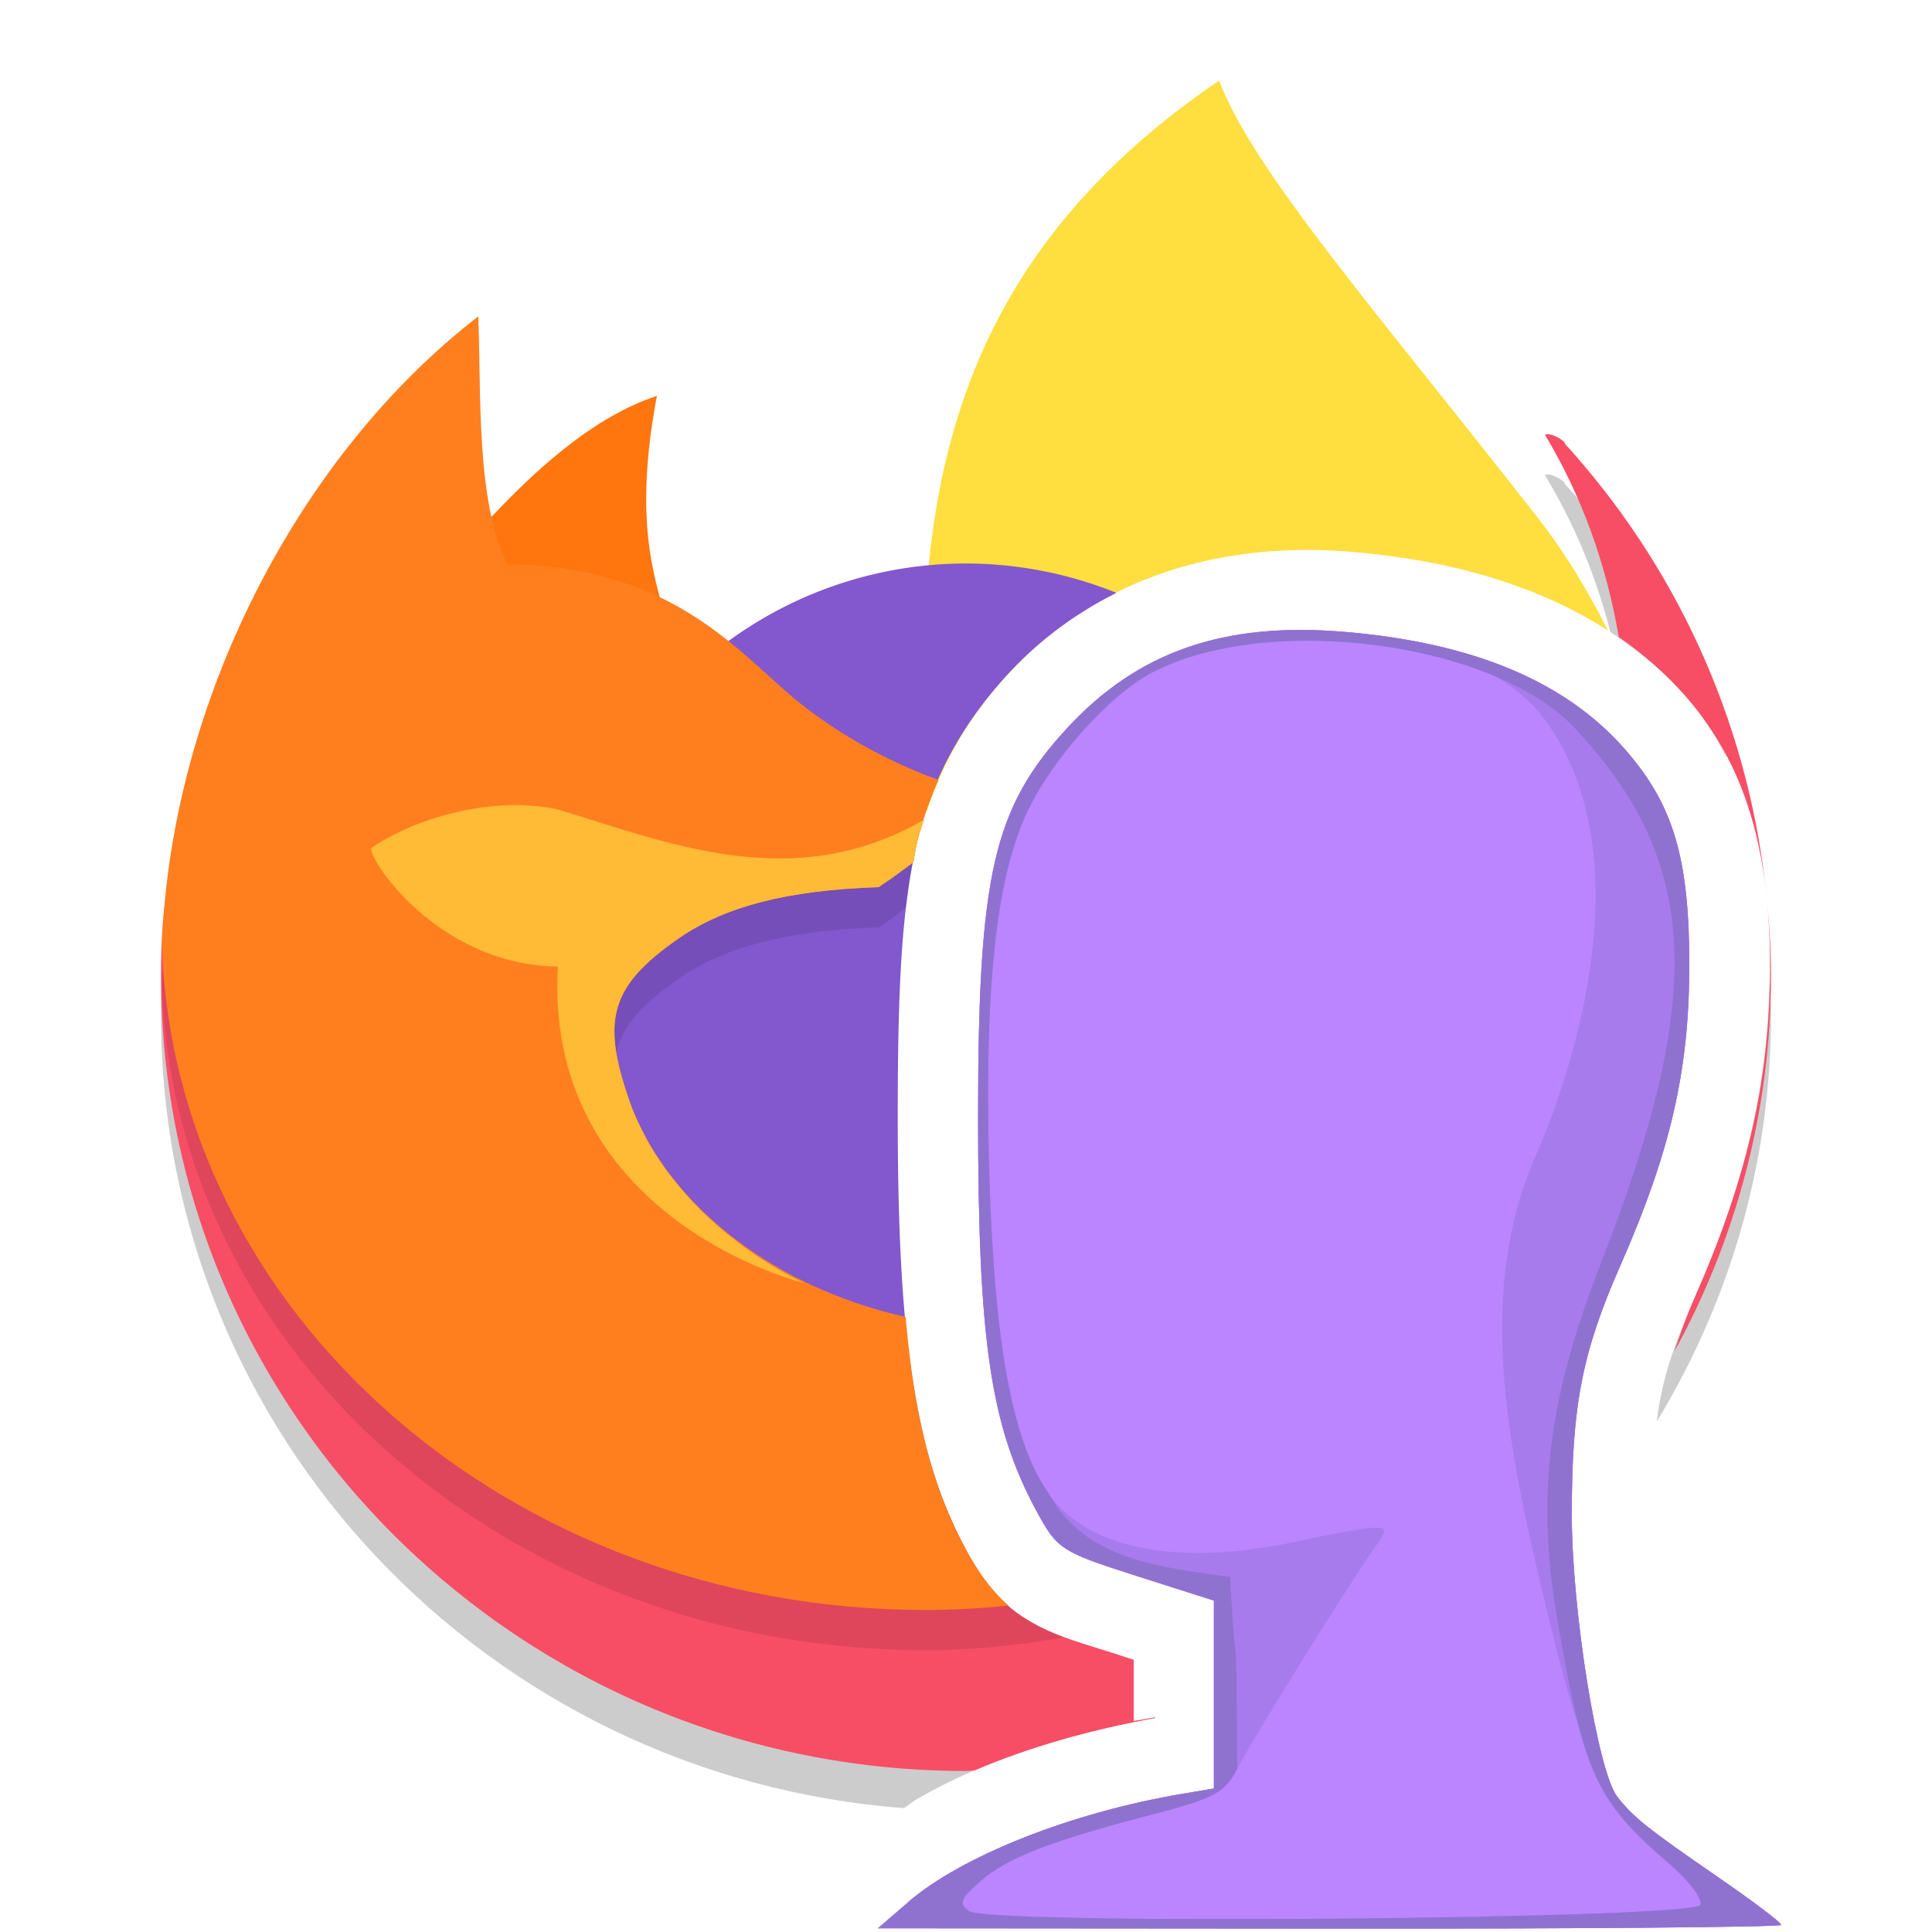 <?xml version="1.0" encoding="UTF-8" standalone="no"?>
<svg
   xmlns:dc="http://purl.org/dc/elements/1.1/"
   xmlns:cc="http://creativecommons.org/ns#"
   xmlns:rdf="http://www.w3.org/1999/02/22-rdf-syntax-ns#"
   xmlns:svg="http://www.w3.org/2000/svg"
   xmlns="http://www.w3.org/2000/svg"
   xmlns:sodipodi="http://sodipodi.sourceforge.net/DTD/sodipodi-0.dtd"
   xmlns:inkscape="http://www.inkscape.org/namespaces/inkscape"
   width="24"
   height="24"
   version="1"
   id="svg23"
   sodipodi:docname="mozilla-firefox-avatar-purple2.svg"
   inkscape:version="0.92.4 5da689c313, 2019-01-14">
  <defs
     id="defs27" />
  <sodipodi:namedview
     pagecolor="#ffffff"
     bordercolor="#666666"
     borderopacity="1"
     objecttolerance="10"
     gridtolerance="10"
     guidetolerance="10"
     inkscape:pageopacity="0"
     inkscape:pageshadow="2"
     inkscape:window-width="1212"
     inkscape:window-height="1025"
     id="namedview25"
     showgrid="false"
     inkscape:zoom="64"
     inkscape:cx="19.037327"
     inkscape:cy="4.9591041"
     inkscape:window-x="0"
     inkscape:window-y="0"
     inkscape:window-maximized="0"
     inkscape:current-layer="layer5" />
  <g
     inkscape:groupmode="layer"
     id="layer4"
     inkscape:label="Firefox"
     style="display:inline">
    <path
       style="opacity:0.2"
       d="m 19.191,5.9 c 0.361,0.599 0.636,1.254 0.812,1.949 1.55e-4,6.074e-4 -1.54e-4,0.001 0,0.002 0.346,0.226 0.66,0.485 0.932,0.793 0.208,0.236 0.373,0.494 0.516,0.768 C 21.01,8.142 20.325,6.985 19.436,6.008 19.471,6.006 19.287,5.865 19.191,5.9 Z M 5.902,8.545 C 5.654,8.385 5.726,9.749 5.691,8.953 3.352,10.762 2,9.454 2,12.617 c 0,5.201 4.068,9.453 9.229,9.844 0.058,-0.036 0.105,-0.081 0.166,-0.115 0.832,-0.481 1.868,-0.806 2.955,-1.004 1.7e-5,-0.003 3.4e-5,-0.005 0,-0.008 l -0.266,0.045 V 21.055 20.619 L 13.811,20.531 C 13.34,20.381 13.047,20.308 12.697,20.08 12.348,19.852 12.135,19.502 11.998,19.248 11.701,18.698 11.514,18.111 11.383,17.4 9.468,16.848 7.7,15.731 7.332,14.656 6.988,13.652 7.075,12.523 8.012,11.898 c 0.509,-0.323 1.25,-0.642 2.424,-0.68 1.072,-0.705 0.552,-0.624 0.5,-0.838 C 10.603,10.29 10.011,10.164 9.195,9.521 8.472,8.953 8.136,8.736 6.029,8.717 5.98,8.621 5.938,8.568 5.902,8.545 Z M 21.98,12.195 c -0.025,1.33 -0.303,2.504 -0.93,3.93 -0.275,0.626 -0.406,1.022 -0.469,1.535 C 21.476,16.183 22,14.464 22,12.617 c 0,-0.142 -0.014,-0.281 -0.02,-0.422 z"
       id="path2"
       inkscape:connector-curvature="0" />
    <path
       style="fill:#ffde3f"
       d="m 15.145,1 c -3.806,2.587 -3.76,5.925 -3.643,9.107 0.22,-0.679 0.572,-1.249 1.018,-1.732 0.934,-1.013 2.202,-1.527 3.646,-1.543 0.206,-0.002 0.416,0.005 0.629,0.023 1.238,0.105 2.315,0.421 3.18,0.977 C 19.734,7.359 19.459,6.889 19.104,6.434 17.091,3.857 15.566,2.123 15.145,1 Z"
       id="path4"
       inkscape:connector-curvature="0" />
    <path
       inkscape:connector-curvature="0"
       style="fill:#ff750e"
       d="M 4.978,7.657 C 5.673,6.968 6.807,5.363 8.16,4.918 7.797,6.856 8.268,7.472 8.503,8.463 L 6.328,7.899 Z"
       id="path8" />
    <path
       style="fill:#8357cd"
       d="M 12 7 A 5 5 0 0 0 7 12 A 5 5 0 0 0 11.305 16.939 C 11.198 16.137 11.152 15.174 11.152 13.865 C 11.153 12.347 11.191 11.34 11.387 10.484 C 11.583 9.629 11.993 8.947 12.52 8.375 C 12.913 7.948 13.369 7.615 13.869 7.365 A 5 5 0 0 0 12 7 z "
       id="circle10" />
    <path
       style="fill:#f74e66"
       d="m 19.191,5.4 c 0.457,0.758 0.764,1.609 0.918,2.514 0.305,0.211 0.582,0.453 0.826,0.73 0.564,0.641 0.877,1.408 0.996,2.369 C 21.695,8.909 20.796,7.001 19.436,5.508 19.471,5.506 19.287,5.365 19.191,5.4 Z m 2.74,5.613 c 0.04,0.321 0.058,0.663 0.057,1.029 -0.005,1.396 -0.287,2.601 -0.938,4.082 -0.116,0.263 -0.179,0.458 -0.25,0.664 C 21.562,15.398 22,13.81 22,12.117 22,11.743 21.973,11.377 21.932,11.014 Z M 5.902,8.045 C 5.654,7.885 5.726,9.249 5.691,8.453 3.352,10.262 2,8.954 2,12.117 2,17.576 6.477,22 12,22 c 0.037,0 0.072,-0.007 0.109,-0.008 0.68,-0.292 1.446,-0.506 2.24,-0.65 1.7e-5,-0.003 3.4e-5,-0.005 0,-0.008 l -0.266,0.045 V 21.055 20.619 L 13.811,20.531 C 13.34,20.381 13.047,20.308 12.697,20.08 12.348,19.852 12.135,19.502 11.998,19.248 11.632,18.57 11.422,17.839 11.299,16.871 9.417,16.311 7.695,15.215 7.332,14.156 6.988,13.152 7.075,12.023 8.012,11.398 8.52,11.075 9.262,10.756 10.436,10.719 c 1.072,-0.705 0.552,-0.624 0.5,-0.838 C 10.603,9.79 10.011,9.664 9.195,9.021 8.472,8.453 8.136,8.236 6.029,8.217 5.98,8.121 5.938,8.068 5.902,8.045 Z"
       id="ellipse841"
       inkscape:connector-curvature="0" />
    <path
       style="opacity:0.1"
       d="M 5.842 4.828 C 3.603 6.56 2.134 9.215 2.012 12.213 C 2.14 16.808 6.334 20.5 11.5 20.5 C 12.093 20.5 12.665 20.434 13.227 20.34 C 13.045 20.273 12.877 20.197 12.697 20.08 C 12.348 19.852 12.135 19.502 11.998 19.248 C 11.632 18.57 11.422 17.839 11.299 16.871 C 9.52 16.488 8.226 15.366 7.811 14.152 C 7.466 13.148 7.579 12.724 8.516 12.1 C 9.024 11.777 9.741 11.557 10.914 11.52 C 11.057 11.426 11.15 11.353 11.256 11.275 C 11.289 10.996 11.33 10.73 11.387 10.484 C 11.416 10.357 11.46 10.241 11.498 10.121 C 11.073 9.953 10.527 9.699 9.949 9.244 C 9.226 8.675 8.312 7.529 6.205 7.51 C 5.807 6.743 5.881 5.738 5.842 4.828 z "
       id="path15" />
    <path
       style="fill:#ff7f1f"
       d="M 5.941,3.93 C 3.702,5.661 2.134,8.715 2.012,11.713 2.14,16.308 6.334,20 11.5,20 c 0.349,0 0.691,-0.021 1.029,-0.055 -0.25,-0.218 -0.418,-0.488 -0.531,-0.697 C 11.572,18.46 11.358,17.592 11.25,16.359 9.497,15.966 8.223,14.855 7.811,13.652 7.466,12.648 7.579,12.224 8.516,11.6 9.024,11.277 9.741,11.057 10.914,11.02 c 0.195,-0.129 0.301,-0.218 0.434,-0.318 0.014,-0.071 0.023,-0.148 0.039,-0.217 C 11.452,10.199 11.549,9.939 11.658,9.689 11.225,9.53 10.594,9.252 9.949,8.744 9.226,8.175 8.411,7.029 6.305,7.01 5.907,6.243 5.98,4.84 5.941,3.93 Z"
       id="path17"
       inkscape:connector-curvature="0" />
    <path
       style="fill:#ffba36"
       d="M 6.469 10.002 C 5.788 9.987 5.072 10.221 4.617 10.531 C 4.536 10.613 5.409 11.99 6.93 12.006 C 6.789 14.459 8.749 15.584 9.982 15.939 L 9.982 15.938 C 9.883 15.888 9.787 15.837 9.693 15.783 C 9.685 15.778 9.675 15.773 9.666 15.768 C 9.613 15.737 9.562 15.704 9.512 15.672 C 9.502 15.666 9.492 15.661 9.482 15.654 C 9.432 15.622 9.381 15.587 9.332 15.553 C 9.324 15.547 9.316 15.542 9.309 15.537 C 9.28 15.517 9.254 15.499 9.227 15.479 C 9.173 15.439 9.12 15.397 9.068 15.355 C 9.056 15.346 9.043 15.336 9.031 15.326 C 8.995 15.296 8.959 15.267 8.924 15.236 C 8.907 15.221 8.89 15.206 8.873 15.191 C 8.849 15.17 8.824 15.147 8.801 15.125 C 8.778 15.104 8.755 15.082 8.732 15.061 C 8.714 15.043 8.696 15.024 8.678 15.006 C 8.652 14.979 8.627 14.953 8.602 14.926 C 8.602 14.926 8.6 14.926 8.6 14.926 C 8.584 14.909 8.57 14.892 8.555 14.875 C 8.533 14.851 8.511 14.827 8.49 14.803 C 8.474 14.784 8.459 14.765 8.443 14.746 C 8.422 14.721 8.401 14.696 8.381 14.67 C 8.369 14.655 8.357 14.641 8.346 14.627 C 8.32 14.594 8.296 14.561 8.271 14.527 C 8.262 14.514 8.252 14.5 8.242 14.486 C 8.217 14.451 8.194 14.415 8.17 14.379 C 8.163 14.369 8.157 14.36 8.15 14.35 C 8.127 14.313 8.104 14.275 8.082 14.238 C 8.077 14.23 8.073 14.223 8.068 14.215 C 8.046 14.177 8.026 14.138 8.006 14.1 C 8.002 14.093 7.998 14.085 7.994 14.078 C 7.973 14.037 7.953 13.996 7.934 13.955 C 7.93 13.946 7.926 13.938 7.922 13.93 C 7.903 13.888 7.884 13.846 7.867 13.805 C 7.865 13.798 7.862 13.792 7.859 13.785 C 7.842 13.741 7.826 13.697 7.811 13.652 C 7.466 12.648 7.579 12.224 8.516 11.6 C 9.024 11.277 9.741 11.059 10.914 11.021 C 11.098 10.9 11.218 10.808 11.348 10.711 C 11.362 10.637 11.37 10.556 11.387 10.484 C 11.411 10.379 11.448 10.284 11.479 10.184 C 9.873 11.107 8.361 10.493 6.93 10.055 C 6.78 10.023 6.626 10.005 6.469 10.002 z "
       id="path19" />
  </g>
  <g
     inkscape:groupmode="layer"
     id="layer5"
     inkscape:label="Avatar"
     style="display:inline">
    <g
       id="g4360"
       transform="matrix(1.03,0,0,1.03,2.069,-0.758)">
      <path
         sodipodi:nodetypes="cscccsssssssssssssccc"
         inkscape:connector-curvature="0"
         id="path4256-6"
         d="m 8.947,23.674 c 0.645,-0.555 1.964,-1.077 3.289,-1.301 l 0.395,-0.067 v -1.133 -1.133 l -0.94,-0.3 c -0.905,-0.289 -0.95,-0.319 -1.201,-0.783 -0.552,-1.022 -0.704,-2.048 -0.703,-4.763 4.84e-4,-2.907 0.185,-3.711 1.07,-4.672 0.855,-0.928 1.895,-1.289 3.353,-1.165 1.546,0.131 2.656,0.595 3.374,1.411 0.593,0.674 0.785,1.326 0.78,2.653 -0.005,1.239 -0.23,2.211 -0.83,3.575 -0.463,1.053 -0.587,1.691 -0.587,3.005 0,1.164 0.313,3.102 0.549,3.405 0.193,0.247 0.357,0.378 1.214,0.969 0.42,0.289 0.763,0.548 0.763,0.576 0,0.027 -2.451,0.048 -5.447,0.045 l -5.447,-0.004 0.368,-0.317 z"
         style="fill:#ba85fe;fill-opacity:1" />
      <path
         sodipodi:nodetypes="cscccssssssssssssscccsssssssssccssssss"
         inkscape:connector-curvature="0"
         id="path4256-5"
         d="M 8.947,23.674 C 9.592,23.119 10.911,22.598 12.237,22.373 l 0.395,-0.067 v -1.133 -1.133 l -0.94,-0.3 c -0.905,-0.289 -0.95,-0.319 -1.201,-0.783 -0.552,-1.022 -0.704,-2.048 -0.703,-4.763 4.842e-4,-2.907 0.185,-3.711 1.07,-4.672 0.855,-0.928 1.895,-1.289 3.353,-1.165 1.546,0.131 2.656,0.595 3.374,1.411 0.593,0.674 0.785,1.326 0.78,2.653 -0.005,1.239 -0.23,2.211 -0.83,3.575 -0.463,1.053 -0.587,1.691 -0.587,3.005 0,1.164 0.313,3.102 0.549,3.405 0.193,0.247 0.357,0.378 1.214,0.969 0.42,0.289 0.763,0.548 0.763,0.576 0,0.027 -2.451,0.048 -5.447,0.045 l -5.447,-0.004 0.368,-0.317 z m 9.553,0.035 c 0.024,-0.073 -0.135,-0.286 -0.353,-0.474 -0.915,-0.786 -1.132,-1.556 -1.52,-3.16 -0.496,-2.048 -0.817,-3.809 -0.107,-5.417 0.27,-0.61 1.398,-3.467 0.107,-5.238 C 15.791,8.276 13.308,8.121 11.901,8.839 11.374,9.108 10.663,9.905 10.365,10.561 c -0.369,0.812 -0.505,2.148 -0.442,4.334 0.06,2.06 0.281,3.243 0.721,3.861 0.483,0.678 1.582,0.881 3.039,0.56 0.376,-0.083 0.769,-0.152 0.872,-0.154 0.176,-0.004 0.174,0.015 -0.016,0.286 -0.324,0.461 -1.44,2.258 -1.625,2.619 -0.15,0.291 -0.272,0.356 -1.042,0.557 -1.229,0.32 -1.74,0.52 -2.064,0.807 -0.239,0.212 -0.258,0.266 -0.124,0.356 0.25,0.168 8.759,0.094 8.816,-0.077 z"
         style="fill:#a87bed;fill-opacity:1" />
      <path
         sodipodi:nodetypes="cscccssssssssssssscccsssssssscccssss"
         inkscape:connector-curvature="0"
         id="path4256"
         d="M 8.947,23.674 C 9.592,23.119 10.911,22.598 12.237,22.373 l 0.395,-0.067 v -1.133 -1.133 l -0.94,-0.3 c -0.905,-0.289 -0.95,-0.319 -1.201,-0.783 -0.552,-1.022 -0.704,-2.048 -0.703,-4.763 4.842e-4,-2.907 0.185,-3.711 1.07,-4.672 0.855,-0.928 1.895,-1.289 3.353,-1.165 1.546,0.131 2.656,0.595 3.374,1.411 0.593,0.674 0.785,1.326 0.78,2.653 -0.005,1.239 -0.23,2.211 -0.83,3.575 -0.463,1.053 -0.587,1.691 -0.587,3.005 0,1.164 0.313,3.102 0.549,3.405 0.193,0.247 0.357,0.378 1.214,0.969 0.42,0.289 0.763,0.548 0.763,0.576 0,0.027 -2.451,0.048 -5.447,0.045 l -5.447,-0.004 0.368,-0.317 z m 9.553,0.035 c 0.024,-0.073 -0.135,-0.286 -0.353,-0.474 -0.915,-0.786 -1.052,-1.084 -1.378,-2.994 -0.251,-1.474 -0.106,-2.642 0.533,-4.279 1.265,-3.24 1.185,-4.841 -0.32,-6.446 C 16.012,8.482 13.308,8.121 11.901,8.839 11.374,9.108 10.663,9.905 10.365,10.561 c -0.369,0.812 -0.505,2.148 -0.442,4.334 0.06,2.06 0.281,3.243 0.721,3.861 0.443,0.802 1.354,0.879 2.184,1 0.078,1.514 0.071,0.206 0.086,2.311 -0.15,0.291 -0.272,0.356 -1.042,0.557 -1.229,0.32 -1.74,0.52 -2.064,0.807 -0.239,0.212 -0.258,0.266 -0.124,0.356 0.25,0.168 8.759,0.094 8.816,-0.077 z"
         style="fill:#8f72d0;fill-opacity:1" />
    </g>
  </g>
  <g
     inkscape:groupmode="layer"
     id="layer2"
     inkscape:label="Mask"
     style="display:none">
    <path
       style="color:#000000;font-style:normal;font-variant:normal;font-weight:normal;font-stretch:normal;font-size:medium;line-height:normal;font-family:sans-serif;font-variant-ligatures:normal;font-variant-position:normal;font-variant-caps:normal;font-variant-numeric:normal;font-variant-alternates:normal;font-feature-settings:normal;text-indent:0;text-align:start;text-decoration:none;text-decoration-line:none;text-decoration-style:solid;text-decoration-color:#000000;letter-spacing:normal;word-spacing:normal;text-transform:none;writing-mode:lr-tb;direction:ltr;text-orientation:mixed;dominant-baseline:auto;baseline-shift:baseline;text-anchor:start;white-space:normal;shape-padding:0;clip-rule:nonzero;display:inline;overflow:visible;visibility:visible;opacity:1;isolation:auto;mix-blend-mode:normal;color-interpolation:sRGB;color-interpolation-filters:linearRGB;solid-color:#000000;solid-opacity:1;vector-effect:none;fill:#800000;fill-opacity:1;fill-rule:nonzero;stroke:none;stroke-width:2;stroke-linecap:butt;stroke-linejoin:miter;stroke-miterlimit:4;stroke-dasharray:none;stroke-dashoffset:0;stroke-opacity:1;color-rendering:auto;image-rendering:auto;shape-rendering:auto;text-rendering:auto;enable-background:accumulate"
       d="M 16.166,6.832 C 14.721,6.848 13.453,7.362 12.52,8.375 c -0.527,0.572 -0.937,1.254 -1.133,2.109 -0.196,0.855 -0.234,1.862 -0.234,3.381 -4.73e-4,2.834 0.18,4.151 0.846,5.383 0.137,0.254 0.35,0.604 0.699,0.832 0.35,0.228 0.642,0.301 1.113,0.451 l 0.273,0.088 v 0.436 0.324 l 0.266,-0.045 c 3.4e-5,0.002 1.7e-5,0.005 0,0.008 -1.087,0.198 -2.123,0.523 -2.955,1.004 -0.278,0.159 -0.533,0.334 -0.76,0.529 l -0.348,0.299 -2.072,1.783 8.305,0.006 c 1.546,0.001 2.951,-0.003 3.973,-0.012 0.511,-0.004 0.924,-0.008 1.217,-0.014 0.146,-0.003 0.262,-0.008 0.352,-0.012 0.045,-0.002 0.082,-0.004 0.131,-0.008 0.024,-0.002 0.046,-0.003 0.107,-0.014 0.031,-0.005 0.066,-0.007 0.166,-0.043 0.025,-0.009 0.094,-0.039 0.094,-0.039 2.3e-4,-1.09e-4 0.152,-0.088 0.152,-0.088 1.53e-4,-1.09e-4 0.238,-0.24 0.238,-0.24 7.7e-5,-1.1e-4 0.184,-0.576 0.184,-0.576 0,-4.38e-4 -0.045,-0.298 -0.045,-0.299 -1.72e-4,-5.54e-4 -0.046,-0.121 -0.066,-0.16 -0.041,-0.079 -0.071,-0.12 -0.096,-0.152 -0.049,-0.065 -0.078,-0.093 -0.102,-0.117 -0.048,-0.048 -0.077,-0.072 -0.109,-0.1 -0.065,-0.054 -0.131,-0.106 -0.211,-0.166 -0.159,-0.12 -0.364,-0.266 -0.59,-0.422 -0.725,-0.5 -0.846,-0.594 -0.949,-0.711 -0.022,-0.046 -0.067,-0.131 -0.092,-0.227 -0.053,-0.205 -0.112,-0.497 -0.164,-0.818 -0.104,-0.643 -0.18,-1.418 -0.18,-1.928 0,-0.323 0.005,-0.59 0.02,-0.824 0.043,-0.703 0.169,-1.112 0.502,-1.869 0.651,-1.481 0.932,-2.686 0.938,-4.082 0.006,-1.465 -0.301,-2.544 -1.053,-3.398 C 19.982,7.562 18.546,7.004 16.795,6.856 16.582,6.837 16.372,6.83 16.166,6.832 Z"
       id="path4256-6-6-2"
       inkscape:connector-curvature="0" />
  </g>
</svg>
